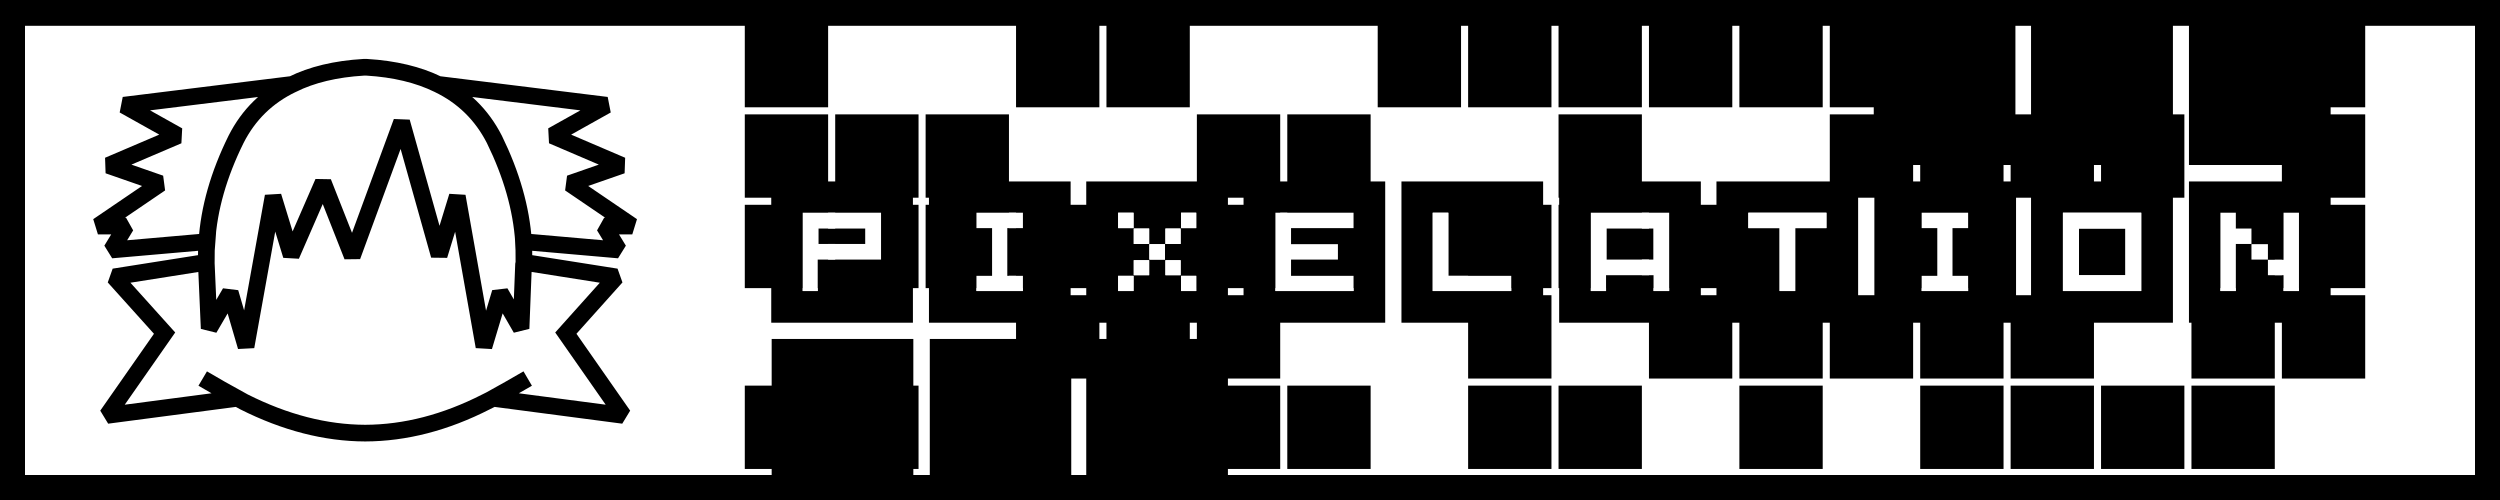 
<svg xmlns="http://www.w3.org/2000/svg" version="1.1" xmlns:xlink="http://www.w3.org/1999/xlink" preserveAspectRatio="none" x="0px" y="0px" width="600px" height="120px" viewBox="0 0 600 120">
<defs>
<filter id="Filter_1" x="-20%" y="-20%" width="140%" height="140%" color-interpolation-filters="sRGB">
<feColorMatrix in="SourceGraphic" type="matrix" values="1 0 0 0 0 0 1 0 0 0 0 0 1 0 0 0 0 0 0.5 0" result="result1"/>
</filter>

<g id="Layer2_0_FILL">
<path fill="#FFFFFF" stroke="none" d="
M 600 120
L 600 0.2 0 0.2 0 120 600 120 Z"/>
</g>

<g id="bits_0_Layer0_0_FILL">
<path fill="#000000" stroke="none" d="
M 20 21.7
L 0 21.7 0 41.7 20 41.7 20 21.7
M 193.6 86.8
L 173.6 86.8 173.6 106.8 193.6 106.8 193.6 86.8
M 173.6 85.1
L 193.6 85.1 193.6 65.1 173.6 65.1 173.6 85.1
M 193.6 43.4
L 173.6 43.4 173.6 63.4 193.6 63.4 193.6 43.4
M 193.6 20
L 193.6 0 173.6 0 173.6 20 193.6 20
M 302.1 63.4
L 302.1 43.4 282.1 43.4 282.1 63.4 302.1 63.4
M 302.1 86.8
L 282.1 86.8 282.1 106.8 302.1 106.8 302.1 86.8
M 323.8 86.8
L 303.8 86.8 303.8 106.8 323.8 106.8 323.8 86.8
M 323.8 65.1
L 303.8 65.1 303.8 85.1 323.8 85.1 323.8 65.1
M 282.1 65.1
L 282.1 85.1 302.1 85.1 302.1 65.1 282.1 65.1
M 302.1 41.7
L 302.1 21.7 282.1 21.7 282.1 41.7 302.1 41.7
M 323.8 21.7
L 303.8 21.7 303.8 41.7 323.8 41.7 323.8 21.7
M 367.2 86.8
L 347.2 86.8 347.2 106.8 367.2 106.8 367.2 86.8
M 367.2 63.4
L 367.2 43.4 347.2 43.4 347.2 63.4 367.2 63.4
M 368.9 65.1
L 368.9 85.1 388.9 85.1 388.9 65.1 368.9 65.1
M 345.5 86.8
L 325.5 86.8 325.5 106.8 345.5 106.8 345.5 86.8
M 347.2 65.1
L 347.2 85.1 367.2 85.1 367.2 65.1 347.2 65.1
M 345.5 41.7
L 345.5 21.7 325.5 21.7 325.5 41.7 345.5 41.7
M 388.9 43.4
L 368.9 43.4 368.9 63.4 388.9 63.4 388.9 43.4
M 368.9 21.7
L 368.9 41.7 388.9 41.7 388.9 21.7 368.9 21.7
M 367.2 20
L 367.2 0 347.2 0 347.2 20 367.2 20
M 388.9 20
L 388.9 0 368.9 0 368.9 20 388.9 20
M 215.3 41.7
L 215.3 21.7 195.3 21.7 195.3 41.7 215.3 41.7
M 215.3 20
L 215.3 0 195.3 0 195.3 20 215.3 20
M 237 20
L 237 0 217 0 217 20 237 20
M 280.4 21.7
L 260.4 21.7 260.4 41.7 280.4 41.7 280.4 21.7
M 258.7 20
L 258.7 0 238.7 0 238.7 20 258.7 20
M 280.4 20
L 280.4 0 260.4 0 260.4 20 280.4 20
M 215.3 86.8
L 195.3 86.8 195.3 106.8 215.3 106.8 215.3 86.8
M 195.3 63.4
L 215.3 63.4 215.3 43.4 195.3 43.4 195.3 63.4
M 237 43.4
L 217 43.4 217 63.4 237 63.4 237 43.4
M 258.7 85.1
L 258.7 65.1 238.7 65.1 238.7 85.1 258.7 85.1
M 237 85.1
L 237 65.1 217 65.1 217 85.1 237 85.1
M 280.4 85.1
L 280.4 65.1 260.4 65.1 260.4 85.1 280.4 85.1
M 238.7 106.8
L 258.7 106.8 258.7 86.8 238.7 86.8 238.7 106.8
M 0 20
L 20 20 20 0 0 0 0 20
M 41.7 41.7
L 41.7 21.7 21.7 21.7 21.7 41.7 41.7 41.7
M 63.4 21.7
L 43.4 21.7 43.4 41.7 63.4 41.7 63.4 21.7
M 150.2 86.8
L 130.2 86.8 130.2 106.8 150.2 106.8 150.2 86.8
M 85.1 20
L 85.1 0 65.1 0 65.1 20 85.1 20
M 106.8 20
L 106.8 0 86.8 0 86.8 20 106.8 20
M 128.5 41.7
L 128.5 21.7 108.5 21.7 108.5 41.7 128.5 41.7
M 150.2 43.4
L 130.2 43.4 130.2 63.4 150.2 63.4 150.2 43.4
M 130.2 41.7
L 150.2 41.7 150.2 21.7 130.2 21.7 130.2 41.7
M 171.9 20
L 171.9 0 151.9 0 151.9 20 171.9 20
M 63.4 43.4
L 43.4 43.4 43.4 63.4 63.4 63.4 63.4 43.4
M 106.8 85.1
L 106.8 65.1 86.8 65.1 86.8 85.1 106.8 85.1
M 20 86.8
L 0 86.8 0 106.8 20 106.8 20 86.8
M 41.7 86.8
L 21.7 86.8 21.7 106.8 41.7 106.8 41.7 86.8
M 128.5 86.8
L 108.5 86.8 108.5 106.8 128.5 106.8 128.5 86.8
M 106.8 86.8
L 86.8 86.8 86.8 106.8 106.8 106.8 106.8 86.8
M 85.1 85.1
L 85.1 65.1 65.1 65.1 65.1 85.1 85.1 85.1
M 108.5 65.1
L 108.5 85.1 128.5 85.1 128.5 65.1 108.5 65.1
M 41.7 43.4
L 21.7 43.4 21.7 63.4 41.7 63.4 41.7 43.4
M 20 43.4
L 0 43.4 0 63.4 20 63.4 20 43.4
M 85.1 63.4
L 85.1 43.4 65.1 43.4 65.1 63.4 85.1 63.4
M 128.5 43.4
L 108.5 43.4 108.5 63.4 128.5 63.4 128.5 43.4 Z"/>
</g>

<g id="Layer0_1_MEMBER_0_MEMBER_0_MEMBER_0_FILL">
<path fill="#FFFFFF" stroke="none" d="
M 149.25 39.7
L 132.55 32.55 145.6 25.25 105.15 20.25
Q 98 16.75 88.05 16.15
L 87.25 16.15
Q 77.2 16.75 70.15 20.25
L 29.7 25.25 42.75 32.55 26 39.7 38.5 44.05 23.5 54.25 30.25 54.25 26.75 60 49.65 58
Q 49.5 59.65 49.5 62.95
L 27.35 66.45 39.5 79.95 25.7 99.7 56.9 95.6 58.55 96.45
Q 73.35 103.9 87.65 103.95 102.05 103.9 116.65 96.45
L 118.4 95.6 149.6 99.7 135.8 79.95 147.9 66.45 125.75 62.95
Q 125.75 59.65 125.65 58
L 148.5 60 145 54.25 151.75 54.25 136.75 44.05 149.25 39.7
M 96.4 37
L 94.05 37 87.65 54.35 96.4 29.25 96.4 37 Z"/>
</g>

<g id="Layer0_2_FILL">
<path fill="#000000" stroke="none" d="
M 449.7 5.75
L 449.7 39.6 483.7 39.6 483.7 5.75 449.7 5.75
M 185.1 77.45
L 219.1 77.45 219.1 43.55 185.1 43.55 185.1 77.45
M 192.65 69.85
L 192.65 51.05 211.45 51.05 211.45 62.3 196.25 62.3 196.25 69.85 192.65 69.85
M 196.45 54.85
L 196.45 58.55 207.65 58.55 207.65 54.85 196.45 54.85
M 219.2 81.35
L 185.2 81.35 185.2 115.2 219.2 115.2 219.2 81.35
M 223.15 81.35
L 223.15 115.2 257.1 115.2 257.1 81.35 223.15 81.35
M 260.7 43.55
L 260.7 77.45 294.7 77.45 294.7 43.55 260.7 43.55
M 283.45 54.75
L 283.45 51.05 287.1 51.05 287.1 54.75 283.45 54.75
M 279.7 54.85
L 283.35 54.85 283.35 58.55 279.7 58.55 279.7 54.85
M 275.8 54.85
L 275.8 58.55 272.1 58.55 272.1 54.85 275.8 54.85
M 275.85 58.6
L 279.6 58.6 279.6 62.3 275.85 62.3 275.85 58.6
M 268.35 51.05
L 272.05 51.05 272.05 54.75 268.35 54.75 268.35 51.05
M 268.35 66.2
L 272.05 66.2 272.05 69.85 268.35 69.85 268.35 66.2
M 272.1 66.05
L 272.1 62.45 275.8 62.45 275.8 66.05 272.1 66.05
M 279.7 62.45
L 283.35 62.45 283.35 66.05 279.7 66.05 279.7 62.45
M 283.45 69.85
L 283.45 66.2 287.1 66.2 287.1 69.85 283.45 69.85
M 256.95 77.45
L 256.95 43.55 222.95 43.55 222.95 77.45 256.95 77.45
M 245.5 51.05
L 245.5 54.75 241.75 54.75 241.75 66.2 245.5 66.2 245.5 69.85 234.35 69.85 234.35 66.2 238.1 66.2 238.1 54.75 234.35 54.75 234.35 51.05 245.5 51.05
M 294.7 81.35
L 260.7 81.35 260.7 115.2 294.7 115.2 294.7 81.35
M 332.45 77.45
L 332.45 43.55 298.45 43.55 298.45 77.45 332.45 77.45
M 324.85 66.2
L 324.85 69.85 306.1 69.85 306.1 51.05 324.85 51.05 324.85 54.75 309.85 54.75 309.85 58.6 321.1 58.6 321.1 62.3 309.85 62.3 309.85 66.2 324.85 66.2
M 336.35 43.55
L 336.35 77.45 370.35 77.45 370.35 43.55 336.35 43.55
M 362.7 66.2
L 362.7 69.85 343.85 69.85 343.85 51.05 347.6 51.05 347.6 66.2 362.7 66.2
M 411.95 43.55
L 411.95 77.45 445.95 77.45 445.95 43.55 411.95 43.55
M 427.1 69.85
L 427.1 54.75 419.6 54.75 419.6 51.05 438.35 51.05 438.35 54.75 430.85 54.75 430.85 69.85 427.1 69.85
M 408.2 77.45
L 408.2 43.55 374.2 43.55 374.2 77.45 408.2 77.45
M 385.45 66.05
L 385.45 69.85 381.8 69.85 381.8 51.05 400.6 51.05 400.6 69.85 396.85 69.85 396.85 66.05 385.45 66.05
M 396.8 62.3
L 396.8 54.85 385.6 54.85 385.6 62.3 396.8 62.3
M 483.85 43.55
L 449.85 43.55 449.85 77.45 483.85 77.45 483.85 43.55
M 472.35 51.05
L 472.35 54.75 468.6 54.75 468.6 66.2 472.35 66.2 472.35 69.85 461.2 69.85 461.2 66.2 464.95 66.2 464.95 54.75 461.2 54.75 461.2 51.05 472.35 51.05
M 525.35 77.45
L 559.35 77.45 559.35 43.55 525.35 43.55 525.35 77.45
M 548.05 51.05
L 551.75 51.05 551.75 69.85 548.05 69.85 548.05 66.05 544.3 66.05 544.3 62.35 548.05 62.35 548.05 51.05
M 540.35 58.6
L 544.3 58.6 544.3 62.3 540.35 62.3 540.35 58.6
M 540.35 54.85
L 540.35 58.55 536.6 58.55 536.6 69.85 532.9 69.85 532.9 51.05 536.6 51.05 536.6 54.85 540.35 54.85
M 521.5 43.55
L 487.45 43.55 487.45 77.45 521.5 77.45 521.5 43.55
M 513.9 51.05
L 513.9 69.85 495.1 69.85 495.1 51.05 513.9 51.05
M 510.1 66.05
L 510.1 54.85 498.95 54.85 498.95 66.05 510.1 66.05
M 487.45 39.6
L 521.5 39.6 521.5 5.75 487.45 5.75 487.45 39.6
M 559.35 39.6
L 559.35 5.75 525.35 5.75 525.35 39.6 559.35 39.6 Z"/>

<path fill="#FFFFFF" stroke="none" d="
M 192.65 51.05
L 192.65 69.85 196.25 69.85 196.25 62.3 211.45 62.3 211.45 51.05 192.65 51.05
M 196.45 58.55
L 196.45 54.85 207.65 54.85 207.65 58.55 196.45 58.55
M 283.45 66.2
L 283.45 69.85 287.1 69.85 287.1 66.2 283.45 66.2
M 283.35 62.45
L 279.7 62.45 279.7 66.05 283.35 66.05 283.35 62.45
M 272.1 62.45
L 272.1 66.05 275.8 66.05 275.8 62.45 272.1 62.45
M 272.05 66.2
L 268.35 66.2 268.35 69.85 272.05 69.85 272.05 66.2
M 272.05 51.05
L 268.35 51.05 268.35 54.75 272.05 54.75 272.05 51.05
M 279.6 58.6
L 275.85 58.6 275.85 62.3 279.6 62.3 279.6 58.6
M 275.8 58.55
L 275.8 54.85 272.1 54.85 272.1 58.55 275.8 58.55
M 283.35 54.85
L 279.7 54.85 279.7 58.55 283.35 58.55 283.35 54.85
M 283.45 51.05
L 283.45 54.75 287.1 54.75 287.1 51.05 283.45 51.05
M 245.5 54.75
L 245.5 51.05 234.35 51.05 234.35 54.75 238.1 54.75 238.1 66.2 234.35 66.2 234.35 69.85 245.5 69.85 245.5 66.2 241.75 66.2 241.75 54.75 245.5 54.75
M 324.85 69.85
L 324.85 66.2 309.85 66.2 309.85 62.3 321.1 62.3 321.1 58.6 309.85 58.6 309.85 54.75 324.85 54.75 324.85 51.05 306.1 51.05 306.1 69.85 324.85 69.85
M 362.7 69.85
L 362.7 66.2 347.6 66.2 347.6 51.05 343.85 51.05 343.85 69.85 362.7 69.85
M 427.1 54.75
L 427.1 69.85 430.85 69.85 430.85 54.75 438.35 54.75 438.35 51.05 419.6 51.05 419.6 54.75 427.1 54.75
M 385.45 69.85
L 385.45 66.05 396.85 66.05 396.85 69.85 400.6 69.85 400.6 51.05 381.8 51.05 381.8 69.85 385.45 69.85
M 396.8 54.85
L 396.8 62.3 385.6 62.3 385.6 54.85 396.8 54.85
M 472.35 54.75
L 472.35 51.05 461.2 51.05 461.2 54.75 464.95 54.75 464.95 66.2 461.2 66.2 461.2 69.85 472.35 69.85 472.35 66.2 468.6 66.2 468.6 54.75 472.35 54.75
M 540.35 58.55
L 540.35 54.85 536.6 54.85 536.6 51.05 532.9 51.05 532.9 69.85 536.6 69.85 536.6 58.55 540.35 58.55
M 544.3 58.6
L 540.35 58.6 540.35 62.3 544.3 62.3 544.3 58.6
M 551.75 51.05
L 548.05 51.05 548.05 62.35 544.3 62.35 544.3 66.05 548.05 66.05 548.05 69.85 551.75 69.85 551.75 51.05
M 513.9 69.85
L 513.9 51.05 495.1 51.05 495.1 69.85 513.9 69.85
M 510.1 54.85
L 510.1 66.05 498.95 66.05 498.95 54.85 510.1 54.85 Z"/>
</g>

<path id="Layer0_0_1_STROKES" stroke="#333333" stroke-width="1" stroke-linejoin="round" stroke-linecap="round" fill="none" d="
M 528.45 -28.6
L 527.55 -28.7"/>

<path id="Layer0_0_2_STROKES" stroke="#000000" stroke-width="12" stroke-linejoin="miter" stroke-linecap="butt" stroke-miterlimit="1" fill="none" d="
M 0 0.2
L 600 0.2 600 120 0 120 0 0.2 Z"/>

<path id="Layer0_1_MEMBER_1_MEMBER_0_1_STROKES" stroke="#000000" stroke-width="4" stroke-linejoin="miter" stroke-linecap="butt" stroke-miterlimit="2" fill="none" d="
M 105.15 20.25
L 145.6 25.25 132.55 32.55 149.25 39.7 136.75 44.05 151.75 54.25 145 54.25 148.5 60 125.65 58
Q 125.75 59.65 125.75 62.95
L 147.9 66.45 135.8 79.95 149.6 99.7 118.4 95.6 117.65 95.95 116.65 96.45
Q 102.05 103.9 87.65 103.95 73.35 103.9 58.55 96.45
L 57.65 95.95 56.9 95.6 25.7 99.7 39.5 79.95 27.35 66.45 49.5 62.95
Q 49.5 59.65 49.65 58
L 26.75 60 30.25 54.25 23.5 54.25 38.5 44.05 26 39.7 42.75 32.55 29.7 25.25 70.15 20.25
Q 77.2 16.75 87.25 16.15
L 88.05 16.15
Q 98 16.75 105.15 20.25 114.1 24.55 118.65 33.45 124.85 46.1 125.65 58
M 49.5 62.95
L 50.2 78.85 55.25 70.2 59.05 83.2 65.55 47.1 69.9 61.3 77.55 43.75 84.55 61.5 96.4 29.25 105.4 61.3 109.75 47.1 116.15 83.2 120.05 70.2 125.05 78.85 125.65 63.5 125.75 63 125.75 62.95
M 126.65 90.85
Q 122.3 93.4 117.65 95.95
M 70.15 20.25
Q 61.15 24.55 56.65 33.45 50.4 46.1 49.65 58
M 48.65 90.85
Q 52.95 93.4 57.65 95.95"/>
</defs>

<g transform="matrix( 1, 0, 0, 1, 0,0) ">
<use xlink:href="#Layer2_0_FILL"/>
</g>

<g transform="matrix( 1, 0, 0, 1, 178.75,5.75) ">
<g transform="matrix( 1, 0, 0, 1, 0,0) ">
<use filter="url(#Filter_1)" xlink:href="#bits_0_Layer0_0_FILL"/>
</g>
</g>

<g transform="matrix( 1, 0, 0, 1, 0,0) ">
<use xlink:href="#Layer0_0_1_STROKES"/>

<use xlink:href="#Layer0_0_2_STROKES"/>
</g>

<g transform="matrix( 1, 0, 0, 1, 0,0) ">
<use xlink:href="#Layer0_1_MEMBER_0_MEMBER_0_MEMBER_0_FILL"/>
</g>

<g transform="matrix( 1, 0, 0, 1, 0,0) ">
<use xlink:href="#Layer0_1_MEMBER_1_MEMBER_0_1_STROKES"/>
</g>

<g transform="matrix( 1, 0, 0, 1, 0,0) ">
<use xlink:href="#Layer0_2_FILL"/>
</g>
</svg>
